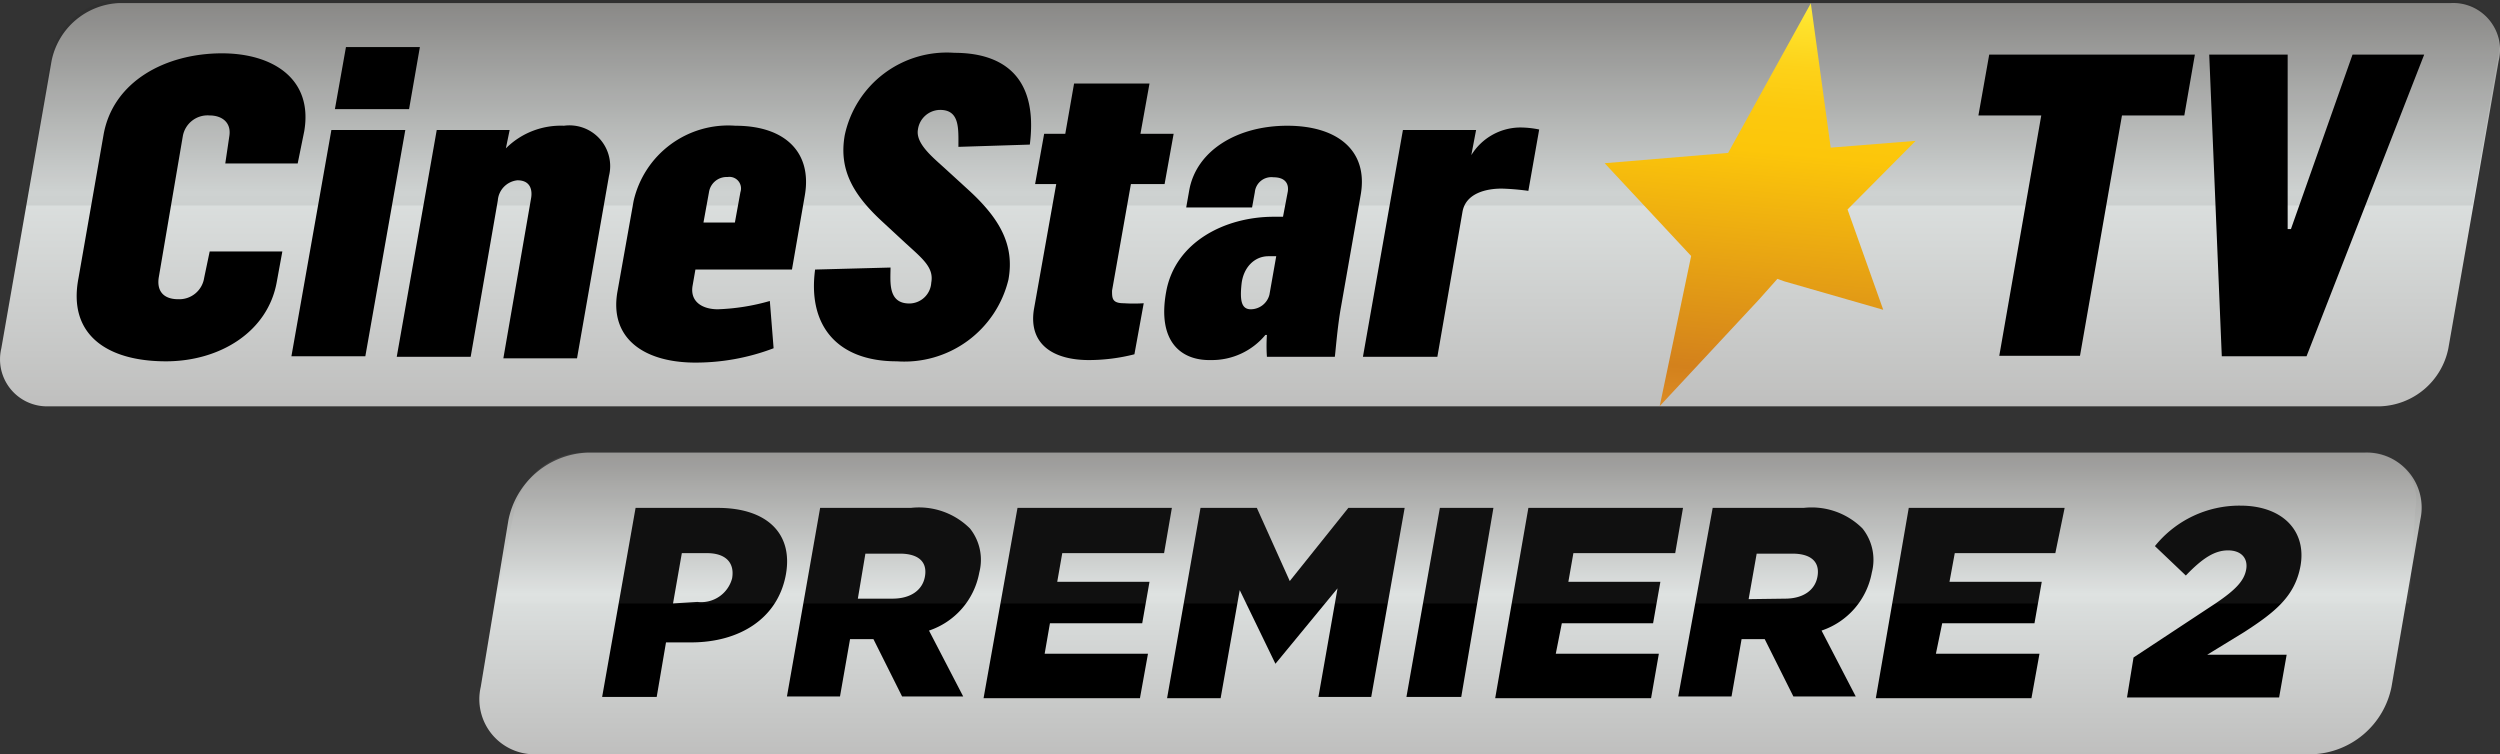 <svg data-name="Layer 2" version="1.1" viewBox="0 0 795.45 240" xmlns="http://www.w3.org/2000/svg" xmlns:xlink="http://www.w3.org/1999/xlink">
 <rect x="0" y="0" width="795.45" height="240" fill="#333333" stroke="none"/>
 <defs>
  <linearGradient id="h" x1="-32.43" x2="-30.87" y1=".21" y2="17.82" gradientTransform="matrix(1 0 -.18 1 47.91 0)" gradientUnits="userSpaceOnUse">
   <stop stop-color="#ffed3a" offset="0"/>
   <stop stop-color="#fee22c" offset=".04"/>
   <stop stop-color="#fdd219" offset=".12"/>
   <stop stop-color="#fcc90e" offset=".2"/>
   <stop stop-color="#fcc60a" offset=".28"/>
   <stop stop-color="#d3811c" offset=".68"/>
   <stop stop-color="#f7ad41" offset="1"/>
  </linearGradient>
  <linearGradient id="e" x1="84.55" x2="84.55" y1="31" y2="18.96" gradientUnits="userSpaceOnUse">
   <stop stop-color="#bfbfbe" offset="0"/>
   <stop stop-color="#dce0df" offset=".53"/>
   <stop stop-color="#92918f" offset="1"/>
  </linearGradient>
  <linearGradient id="d" x1="76.59" x2="76.59" y1="17.15" y2="1.11" gradientTransform="matrix(8 0 0 8 -215.03 -7.989)" gradientUnits="userSpaceOnUse">
   <stop stop-color="#bfbfbe" offset="0"/>
   <stop stop-color="#dce0df" offset=".53"/>
   <stop stop-color="#92918f" offset="1"/>
  </linearGradient>
  <linearGradient id="c" x1="77.05" x2="77.05" y1="7.76" y2="-1.12" gradientUnits="userSpaceOnUse">
   <stop stop-color="#fff" offset="0"/>
   <stop stop-color="#fff" offset="1"/>
  </linearGradient>
  <linearGradient id="b" x1="97.41" x2="95.54" y1="1" y2="22.42" gradientUnits="userSpaceOnUse">
   <stop stop-color="#ffed3a" offset="0"/>
   <stop stop-color="#fee22c" offset=".04"/>
   <stop stop-color="#fdd219" offset=".12"/>
   <stop stop-color="#fcc90e" offset=".2"/>
   <stop stop-color="#fcc60a" offset=".28"/>
   <stop stop-color="#d3811c" offset=".69"/>
   <stop stop-color="#f7ad41" offset="1"/>
  </linearGradient>
  <linearGradient id="a" x1="84.78" x2="84.78" y1="23.97" y2="17.39" xlink:href="#c"/>
  <linearGradient id="g" x1="84.55" x2="84.55" y1="31" y2="18.96" gradientTransform="matrix(8 0 0 8 -215.03 -7.989)" gradientUnits="userSpaceOnUse" xlink:href="#e"/>
  <linearGradient id="f" x1="77.05" x2="77.05" y1="7.76" y2="-1.12" gradientUnits="userSpaceOnUse">
   <stop offset="0"/>
   <stop offset="1"/>
  </linearGradient>
 </defs>
 <path class="cls-3" d="m735.57 240a26.719 26.719 0 0 0 25.359-21.439l9.2-53.357a17.519 17.519 0 0 0-17.759-21.199h-565.33a26.719 26.719 0 0 0-25.279 21.519l-8.8 53.037a17.519 17.519 0 0 0 17.279 21.439z" fill="url(#g)" stroke-width="8"/>
 <g stroke-width="8">
  <path class="cls-2" d="m202.23 161.6h26.159c15.439 0 23.999 8 21.679 21.119-2.56 14.239-14.959 21.679-30.159 21.679h-8l-2.96 17.359h-17.359zm19.679 29.919a10.16 10.16 0 0 0 11.039-7.52c0.88-5.2-2.32-8-8-8h-8l-2.8 15.999z"/>
  <path class="cls-2" d="m260.95 161.6h28.879a22.959 22.959 0 0 1 18.799 6.56 15.999 15.999 0 0 1 2.96 13.999 23.999 23.999 0 0 1-15.999 18.479l10.879 20.959h-19.439l-9.12-18.239h-7.44l-3.2 18.239h-16.879zm23.039 28.879c5.76 0 9.6-2.72 10.32-7.12 0.8-4.72-2.24-7.2-8-7.2h-10.959l-2.4 14.319z"/>
  <path class="cls-2" d="m323.75 161.6h49.118l-2.48 14.399h-32.398l-1.6 9.12h29.359l-2.32 13.199h-29.359l-1.68 9.68h32.878l-2.56 14.159h-49.758z"/>
  <path class="cls-2" d="m381.98 161.6h17.919l10.479 23.279 18.639-23.279h17.919l-10.639 60.157h-16.799l6.08-34.558-19.759 23.999-11.359-23.439-6.08 34.398h-17.039z"/>
  <path class="cls-2" d="m458.14 161.6h17.039l-10.24 60.157h-17.439z"/>
  <path class="cls-2" d="m486.3 161.6h49.198l-2.48 14.399h-32.398l-1.6 9.12h29.279l-2.32 13.199h-29.039l-1.92 9.68h32.798l-2.48 14.159h-49.598z"/>
  <path class="cls-2" d="m544.94 161.6h28.959a22.879 22.879 0 0 1 18.719 6.56 15.999 15.999 0 0 1 2.96 13.999 23.999 23.999 0 0 1-15.999 18.479l10.879 20.959h-19.839l-9.12-18.239h-7.36l-3.2 18.239h-16.959zm23.039 28.879c5.76 0 9.6-2.72 10.319-7.12 0.8-4.72-2.24-7.2-8-7.2h-11.359l-2.56 14.479z"/>
  <path class="cls-2" d="m607.33 161.6h49.598l-2.96 14.399h-31.998l-1.68 9.12h29.359l-2.32 13.199h-29.359l-2 9.68h32.958l-2.56 14.159h-49.518z"/>
  <path class="cls-2" d="m678.85 209.2 26.079-17.199c6.4-4.32 9.12-7.2 9.759-10.799 0.64-3.6-1.6-6.08-5.76-6.08-4.16 0-8 2.32-13.439 8l-9.839-9.36a34.558 34.558 0 0 1 27.199-12.879c13.359 0 21.119 8 19.119 19.199-1.76 9.6-8 14.639-17.919 21.039l-11.759 7.2h25.279l-2.4 13.599h-48.398z"/>
 </g>
 <path class="cls-4" d="m779.89 0.97h-741.8a22.959 22.959 0 0 0-21.679 18.399l-15.999 91.516a14.959 14.959 0 0 0 15.119 18.399h741.8a22.959 22.959 0 0 0 21.679-18.399l15.999-91.436a14.879 14.879 0 0 0-15.119-18.479z" fill="url(#d)" stroke-width="8"/>
 <g stroke-width="8">
  <path class="cls-2" d="m649.49 36.729h-19.999l3.44-19.359h65.437l-3.36 19.359h-19.839l-13.359 76.476h-25.679z"/>
  <path class="cls-2" d="m702.93 17.37h24.959v55.517h1.04l19.599-55.517h22.799l-37.438 95.995h-26.959z"/>
  <path class="cls-2" d="m24.962 88.566 8-45.758c3.04-16.959 19.759-25.839 37.678-25.839 15.999 0 29.039 8 26.159 24.799l-2.08 10.24h-23.039l1.28-8.64c0.72-4.24-2.16-6.64-6.32-6.64a8 8 0 0 0-8.48 6.64l-7.6 44.638c-0.8 4.4 1.28 7.2 6.16 7.2a8 8 0 0 0 8.24-6.8l1.76-8.4h23.119l-1.76 9.6c-2.8 15.999-18.159 25.359-35.278 25.359-18.639 0-31.278-8.4-27.839-26.399z"/>
  <path class="cls-2" d="m105.44 41.368h23.519l-12.719 71.996h-23.519zm4.64-26.399h23.519l-3.44 19.759h-23.599z"/>
  <path class="cls-2" d="m138.96 41.368h23.199l-1.2 5.84a24.719 24.719 0 0 1 18.479-7.2 12.959 12.959 0 0 1 14.319 15.999l-10.16 57.997h-23.439l8.8-50.798c0.48-2.48 0-5.84-4.32-5.84a6.96 6.96 0 0 0-6.24 6.4l-8.64 49.758h-23.519z"/>
  <path class="cls-2" d="m196.47 92.726 5.12-28.719a30.878 30.878 0 0 1 32.398-23.999c15.999 0 24.479 8.64 22.079 22.239l-4.08 23.519h-30.719l-0.88 5.04c-0.96 5.2 3.12 7.6 8 7.6a67.677 67.677 0 0 0 16.559-2.64l1.2 15.039a69.677 69.677 0 0 1-25.679 4.56c-15.759-0.24-26.639-7.84-23.999-22.639zm37.358-21.919 1.76-9.68a3.68 3.68 0 0 0-4.08-4.8 5.68 5.68 0 0 0-5.92 4.8l-1.76 9.68z"/>
  <path class="cls-2" d="m259.35 85.766 23.999-0.64c0 4.4-0.96 11.439 6 11.439a7.04 7.04 0 0 0 6.96-6.64c0.88-4.72-2.64-7.52-8-12.399l-7.52-6.96c-9.12-8.4-13.999-16.399-11.999-27.599a33.198 33.198 0 0 1 34.878-26.159c14.159 0 26.879 6.4 23.999 29.199l-22.719 0.72c0-5.76 0.48-11.759-5.84-11.759a7.2 7.2 0 0 0-7.04 6.24c-0.8 4.56 4.88 8.96 8.96 12.719l7.44 6.8c9.6 8.88 14.399 17.199 12.399 28.239a34.078 34.078 0 0 1-35.518 25.999c-19.039 0-28.399-11.439-25.999-29.199z"/>
  <path class="cls-2" d="m328.95 98.566 7.12-39.998h-6.72l2.88-15.999h6.72l2.8-15.999h23.999l-2.88 15.999h10.559l-2.88 15.999h-10.719l-6 33.918c0 2.4 0 4 3.76 4a48.478 48.478 0 0 0 6.32 0l-2.96 16.239a58.877 58.877 0 0 1-14.479 1.84c-11.279 0-19.199-4.96-17.519-15.999z"/>
  <path class="cls-2" d="m371.03 92.966c2.8-15.999 18.799-23.999 34.238-23.999h2.96l1.52-8c0.4-2.56-0.88-4.56-4.56-4.56a5.28 5.28 0 0 0-5.92 4.72l-0.88 4.88h-20.959l0.96-5.44c2.24-12.559 15.119-20.559 31.198-20.559 16.079 0 25.839 8 23.359 21.999l-6.24 35.518c-1.2 6.48-1.84 15.439-2 15.999h-21.599a50.558 50.558 0 0 1 0-6.96h-0.48a22.079 22.079 0 0 1-17.279 8c-9.68 0.24-17.119-6-14.319-21.599zm32.878 0.8 2.16-12.239h-2.48c-4.48 0-8 3.6-8.56 8.88-0.56 5.28 0 8 2.96 8a6.16 6.16 0 0 0 5.92-4.64z"/>
  <path class="cls-2" d="m446.38 41.368h23.279l-1.52 8a18.399 18.399 0 0 1 15.199-8.8 29.439 29.439 0 0 1 6.4 0.64l-3.44 19.519a78.716 78.716 0 0 0-8.48-0.72c-5.04 0-11.439 1.52-12.479 7.36l-8 46.158h-23.679z"/>
 </g>
 <g class="cls-5" transform="matrix(8 0 0 8 -215.03 -7.989)" opacity=".25">
  <path class="cls-6" d="m124.32 1h-92.72a2.86 2.86 0 0 0-2.71 2.3l-1 5.87h97.33l1-5.86a1.88 1.88 0 0 0-1.9-2.31z" fill="url(#f)" opacity=".25" Googl="true"/>
 </g>
 <polygon class="cls-7" transform="matrix(8 0 0 8 -215.03 -7.989)" points="101.78 13.32 97.85 12.19 97.57 12.09 96.84 12.91 92.89 17.15 94.14 11.18 90.7 7.49 95.61 7.08 98.9 1.13 99.69 6.87 103.07 6.6 100.36 9.33" fill="url(#b)" fill-rule="evenodd"/>
 <g class="cls-5" transform="matrix(8 0 0 8 -215.03 -7.989)" opacity=".25">
  <path class="cls-8" d="m121.05 19h-71a2.87 2.87 0 0 0-2.71 2.3l-0.76 3.7h76.12l0.24-3.75a1.87 1.87 0 0 0-1.89-2.25z" fill="url(#a)" opacity=".25"/>
 </g>
</svg>
